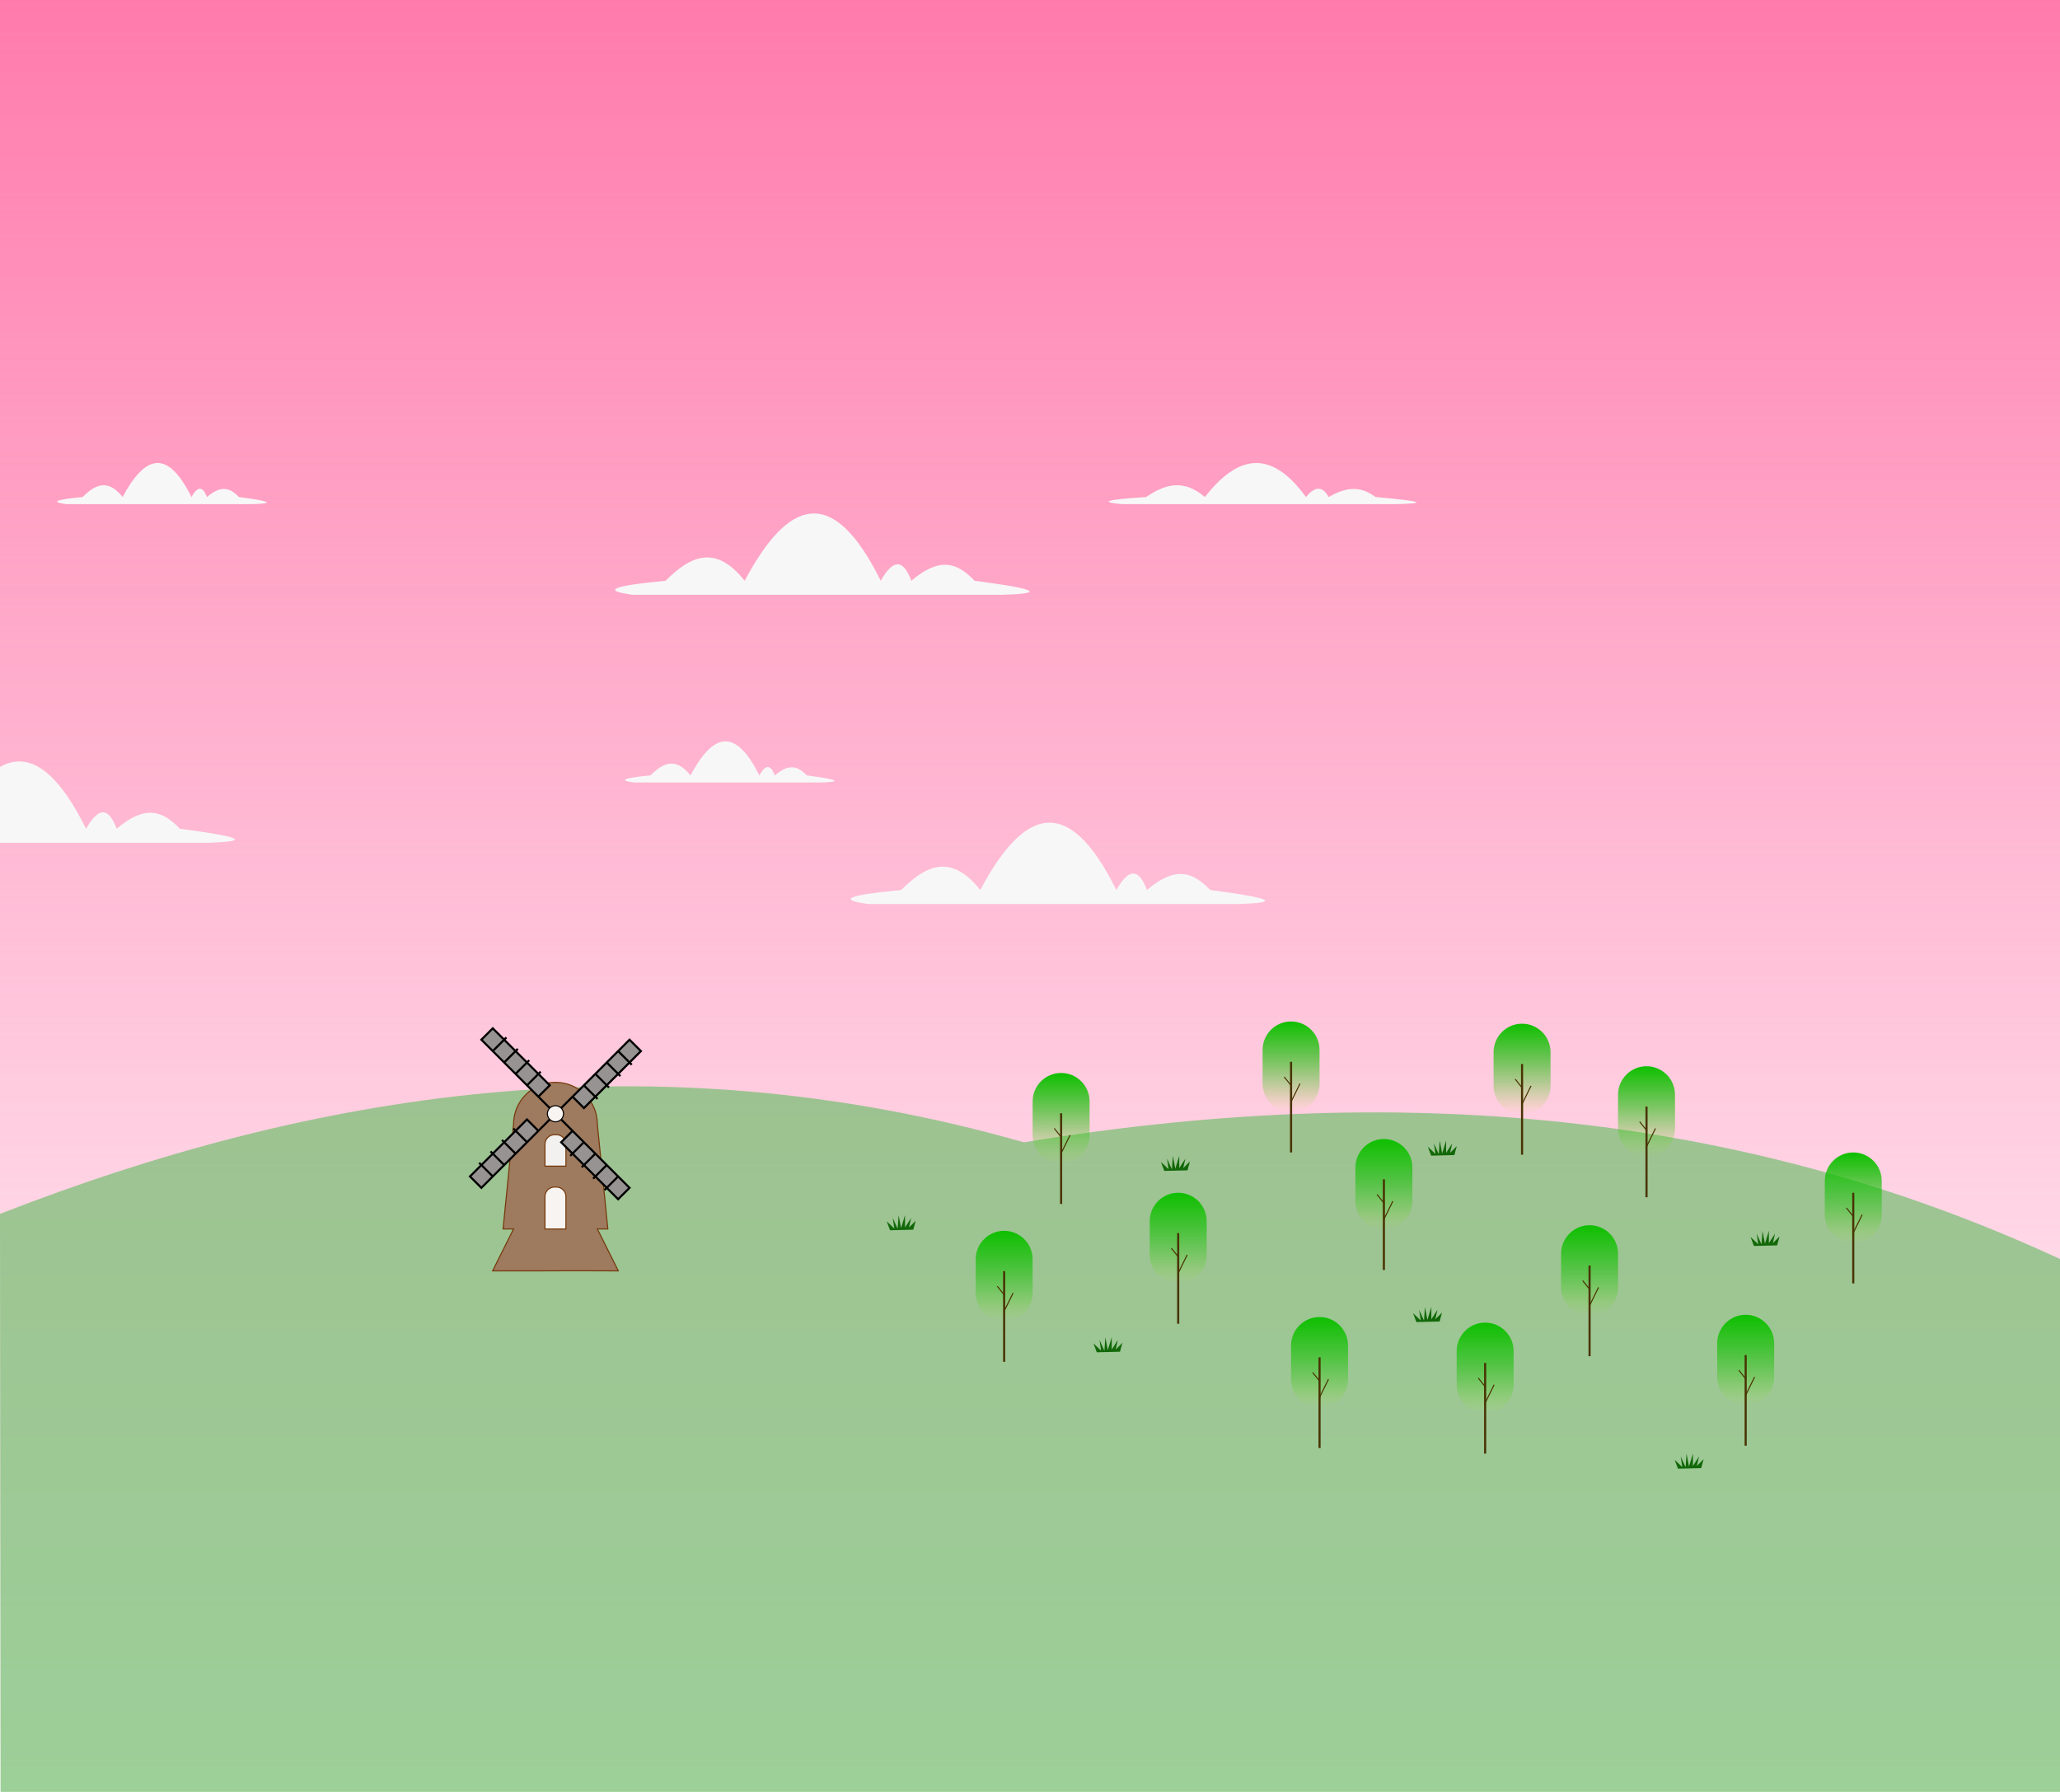 <svg id="background" xmlns="http://www.w3.org/2000/svg" xmlns:xlink="http://www.w3.org/1999/xlink" viewBox="0 0 1953 1699" shape-rendering="geometricPrecision" text-rendering="geometricPrecision" width="1953" height="1699"><style><![CDATA[#background-g63_tr {animation: background-g63_tr__tr 3000ms linear 1 normal forwards}@keyframes background-g63_tr__tr { 0% {transform: translate(526.6px,1056.03px) rotate(0deg)} 100% {transform: translate(526.6px,1056.03px) rotate(360deg)} }#background-path28_to {animation: background-path28_to__to 3000ms linear 1 normal forwards}@keyframes background-path28_to__to { 0% {transform: translate(779.637px,525.438px)} 100% {transform: translate(1517.005px,519.059px)} }#background-path28 {animation: background-path28_c_o 3000ms linear 1 normal forwards}@keyframes background-path28_c_o { 0% {opacity: 1} 100% {opacity: 0} }#background-path29_to {animation: background-path29_to__to 3000ms linear 1 normal forwards}@keyframes background-path29_to__to { 0% {transform: translate(691.867px,722.438px)} 100% {transform: translate(1928.193px,722.005px)} }#background-path29 {animation: background-path29_c_o 3000ms linear 1 normal forwards}@keyframes background-path29_c_o { 0% {opacity: 1} 100% {opacity: 0} }#background-path30_to {animation: background-path30_to__to 3000ms linear 1 normal forwards}@keyframes background-path30_to__to { 0% {transform: translate(153.512px,458.503px)} 100% {transform: translate(768.763px,461px)} }#background-path30 {animation: background-path30_c_o 3000ms linear 1 normal forwards}@keyframes background-path30_c_o { 0% {opacity: 1} 100% {opacity: 0} }#background-path31_to {animation: background-path31_to__to 3000ms linear 1 normal forwards}@keyframes background-path31_to__to { 0% {transform: translate(26.234px,760.567px)} 100% {transform: translate(411.115px,741.503px)} }#background-path31 {animation: background-path31_c_o 3000ms linear 1 normal forwards}@keyframes background-path31_c_o { 0% {opacity: 1} 100% {opacity: 0} }#background-path32_to {animation: background-path32_to__to 3000ms linear 1 normal forwards}@keyframes background-path32_to__to { 0% {transform: translate(1197px,458.503px)} 100% {transform: translate(1819.326px,461px)} }#background-path32 {animation: background-path32_c_o 3000ms linear 1 normal forwards}@keyframes background-path32_c_o { 0% {opacity: 1} 100% {opacity: 0} }#background-path33_to {animation: background-path33_to__to 3000ms linear 1 normal forwards}@keyframes background-path33_to__to { 0% {transform: translate(1003px,818.626px)} 100% {transform: translate(1612.505px,818.626px)} }#background-path33 {animation: background-path33_c_o 3000ms linear 1 normal forwards}@keyframes background-path33_c_o { 0% {opacity: 1} 100% {opacity: 0} }]]></style><defs><linearGradient id="background-rect1-fill" x1="976.5" y1="0" x2="976.5" y2="1691" spreadMethod="pad" gradientUnits="userSpaceOnUse"><stop id="background-rect1-fill-0" offset="0%" stop-color="rgb(255,123,172)"/><stop id="background-rect1-fill-1" offset="100%" stop-color="rgba(255,123,172,0)"/></linearGradient><linearGradient id="background-path2-fill" x1="1561" y1="1010.977" x2="1561" y2="1096.96" spreadMethod="pad" gradientUnits="userSpaceOnUse"><stop id="background-path2-fill-0" offset="0%" stop-color="rgb(14,191,0)"/><stop id="background-path2-fill-1" offset="39.66%" stop-color="rgba(16,192,0,0.603)"/><stop id="background-path2-fill-2" offset="53.94%" stop-color="rgba(23,194,1,0.461)"/><stop id="background-path2-fill-3" offset="64.13%" stop-color="rgba(34,198,2,0.359)"/><stop id="background-path2-fill-4" offset="72.37%" stop-color="rgba(51,204,4,0.276)"/><stop id="background-path2-fill-5" offset="79.42%" stop-color="rgba(73,211,7,0.206)"/><stop id="background-path2-fill-6" offset="85.67%" stop-color="rgba(101,221,10,0.143)"/><stop id="background-path2-fill-7" offset="91.32%" stop-color="rgba(133,232,13,0.087)"/><stop id="background-path2-fill-8" offset="96.34%" stop-color="rgba(169,244,17,0.037)"/><stop id="background-path2-fill-9" offset="100%" stop-color="rgba(201,255,21,0)"/></linearGradient><linearGradient id="background-path3-fill" x1="1443" y1="970.64" x2="1443" y2="1056.623" spreadMethod="pad" gradientUnits="userSpaceOnUse"><stop id="background-path3-fill-0" offset="0%" stop-color="rgb(14,191,0)"/><stop id="background-path3-fill-1" offset="39.66%" stop-color="rgba(16,192,0,0.603)"/><stop id="background-path3-fill-2" offset="53.94%" stop-color="rgba(23,194,1,0.461)"/><stop id="background-path3-fill-3" offset="64.13%" stop-color="rgba(34,198,2,0.359)"/><stop id="background-path3-fill-4" offset="72.37%" stop-color="rgba(51,204,4,0.276)"/><stop id="background-path3-fill-5" offset="79.42%" stop-color="rgba(73,211,7,0.206)"/><stop id="background-path3-fill-6" offset="85.67%" stop-color="rgba(101,221,10,0.143)"/><stop id="background-path3-fill-7" offset="91.32%" stop-color="rgba(133,232,13,0.087)"/><stop id="background-path3-fill-8" offset="96.34%" stop-color="rgba(169,244,17,0.037)"/><stop id="background-path3-fill-9" offset="100%" stop-color="rgba(201,255,21,0)"/></linearGradient><linearGradient id="background-path4-fill" x1="1312" y1="1079.976" x2="1312" y2="1165.959" spreadMethod="pad" gradientUnits="userSpaceOnUse"><stop id="background-path4-fill-0" offset="0%" stop-color="rgb(14,191,0)"/><stop id="background-path4-fill-1" offset="39.66%" stop-color="rgba(16,192,0,0.603)"/><stop id="background-path4-fill-2" offset="53.94%" stop-color="rgba(23,194,1,0.461)"/><stop id="background-path4-fill-3" offset="64.13%" stop-color="rgba(34,198,2,0.359)"/><stop id="background-path4-fill-4" offset="72.37%" stop-color="rgba(51,204,4,0.276)"/><stop id="background-path4-fill-5" offset="79.42%" stop-color="rgba(73,211,7,0.206)"/><stop id="background-path4-fill-6" offset="85.67%" stop-color="rgba(101,221,10,0.143)"/><stop id="background-path4-fill-7" offset="91.32%" stop-color="rgba(133,232,13,0.087)"/><stop id="background-path4-fill-8" offset="96.34%" stop-color="rgba(169,244,17,0.037)"/><stop id="background-path4-fill-9" offset="100%" stop-color="rgba(201,255,21,0)"/></linearGradient><linearGradient id="background-path5-fill" x1="1224" y1="968.517" x2="1224" y2="1054.5" spreadMethod="pad" gradientUnits="userSpaceOnUse"><stop id="background-path5-fill-0" offset="0%" stop-color="rgb(14,191,0)"/><stop id="background-path5-fill-1" offset="39.66%" stop-color="rgba(16,192,0,0.603)"/><stop id="background-path5-fill-2" offset="53.94%" stop-color="rgba(23,194,1,0.461)"/><stop id="background-path5-fill-3" offset="64.13%" stop-color="rgba(34,198,2,0.359)"/><stop id="background-path5-fill-4" offset="72.37%" stop-color="rgba(51,204,4,0.276)"/><stop id="background-path5-fill-5" offset="79.42%" stop-color="rgba(73,211,7,0.206)"/><stop id="background-path5-fill-6" offset="85.67%" stop-color="rgba(101,221,10,0.143)"/><stop id="background-path5-fill-7" offset="91.32%" stop-color="rgba(133,232,13,0.087)"/><stop id="background-path5-fill-8" offset="96.34%" stop-color="rgba(169,244,17,0.037)"/><stop id="background-path5-fill-9" offset="100%" stop-color="rgba(201,255,21,0)"/></linearGradient><linearGradient id="background-path6-fill" x1="1117" y1="1130.929" x2="1117" y2="1216.912" spreadMethod="pad" gradientUnits="userSpaceOnUse"><stop id="background-path6-fill-0" offset="0%" stop-color="rgb(14,191,0)"/><stop id="background-path6-fill-1" offset="39.66%" stop-color="rgba(16,192,0,0.603)"/><stop id="background-path6-fill-2" offset="53.94%" stop-color="rgba(23,194,1,0.461)"/><stop id="background-path6-fill-3" offset="64.13%" stop-color="rgba(34,198,2,0.359)"/><stop id="background-path6-fill-4" offset="72.37%" stop-color="rgba(51,204,4,0.276)"/><stop id="background-path6-fill-5" offset="79.42%" stop-color="rgba(73,211,7,0.206)"/><stop id="background-path6-fill-6" offset="85.67%" stop-color="rgba(101,221,10,0.143)"/><stop id="background-path6-fill-7" offset="91.32%" stop-color="rgba(133,232,13,0.087)"/><stop id="background-path6-fill-8" offset="96.34%" stop-color="rgba(169,244,17,0.037)"/><stop id="background-path6-fill-9" offset="100%" stop-color="rgba(201,255,21,0)"/></linearGradient><linearGradient id="background-path7-fill" x1="1006" y1="1017.346" x2="1006" y2="1103.33" spreadMethod="pad" gradientUnits="userSpaceOnUse"><stop id="background-path7-fill-0" offset="0%" stop-color="rgb(14,191,0)"/><stop id="background-path7-fill-1" offset="39.66%" stop-color="rgba(16,192,0,0.603)"/><stop id="background-path7-fill-2" offset="53.94%" stop-color="rgba(23,194,1,0.461)"/><stop id="background-path7-fill-3" offset="64.13%" stop-color="rgba(34,198,2,0.359)"/><stop id="background-path7-fill-4" offset="72.37%" stop-color="rgba(51,204,4,0.276)"/><stop id="background-path7-fill-5" offset="79.42%" stop-color="rgba(73,211,7,0.206)"/><stop id="background-path7-fill-6" offset="85.67%" stop-color="rgba(101,221,10,0.143)"/><stop id="background-path7-fill-7" offset="91.32%" stop-color="rgba(133,232,13,0.087)"/><stop id="background-path7-fill-8" offset="96.34%" stop-color="rgba(169,244,17,0.037)"/><stop id="background-path7-fill-9" offset="100%" stop-color="rgba(201,255,21,0)"/></linearGradient><linearGradient id="background-path8-fill" x1="952" y1="1167.021" x2="952" y2="1253.004" spreadMethod="pad" gradientUnits="userSpaceOnUse"><stop id="background-path8-fill-0" offset="0%" stop-color="rgb(14,191,0)"/><stop id="background-path8-fill-1" offset="39.66%" stop-color="rgba(16,192,0,0.603)"/><stop id="background-path8-fill-2" offset="53.94%" stop-color="rgba(23,194,1,0.461)"/><stop id="background-path8-fill-3" offset="64.13%" stop-color="rgba(34,198,2,0.359)"/><stop id="background-path8-fill-4" offset="72.37%" stop-color="rgba(51,204,4,0.276)"/><stop id="background-path8-fill-5" offset="79.42%" stop-color="rgba(73,211,7,0.206)"/><stop id="background-path8-fill-6" offset="85.67%" stop-color="rgba(101,221,10,0.143)"/><stop id="background-path8-fill-7" offset="91.32%" stop-color="rgba(133,232,13,0.087)"/><stop id="background-path8-fill-8" offset="96.34%" stop-color="rgba(169,244,17,0.037)"/><stop id="background-path8-fill-9" offset="100%" stop-color="rgba(201,255,21,0)"/></linearGradient><linearGradient id="background-path9-fill" x1="1251" y1="1248.758" x2="1251" y2="1334.741" spreadMethod="pad" gradientUnits="userSpaceOnUse"><stop id="background-path9-fill-0" offset="0%" stop-color="rgb(14,191,0)"/><stop id="background-path9-fill-1" offset="39.66%" stop-color="rgba(16,192,0,0.603)"/><stop id="background-path9-fill-2" offset="53.94%" stop-color="rgba(23,194,1,0.461)"/><stop id="background-path9-fill-3" offset="64.13%" stop-color="rgba(34,198,2,0.359)"/><stop id="background-path9-fill-4" offset="72.37%" stop-color="rgba(51,204,4,0.276)"/><stop id="background-path9-fill-5" offset="79.42%" stop-color="rgba(73,211,7,0.206)"/><stop id="background-path9-fill-6" offset="85.67%" stop-color="rgba(101,221,10,0.143)"/><stop id="background-path9-fill-7" offset="91.32%" stop-color="rgba(133,232,13,0.087)"/><stop id="background-path9-fill-8" offset="96.34%" stop-color="rgba(169,244,17,0.037)"/><stop id="background-path9-fill-9" offset="100%" stop-color="rgba(201,255,21,0)"/></linearGradient><linearGradient id="background-path10-fill" x1="1408" y1="1254.065" x2="1408" y2="1340.048" spreadMethod="pad" gradientUnits="userSpaceOnUse"><stop id="background-path10-fill-0" offset="0%" stop-color="rgb(14,191,0)"/><stop id="background-path10-fill-1" offset="39.66%" stop-color="rgba(16,192,0,0.603)"/><stop id="background-path10-fill-2" offset="53.94%" stop-color="rgba(23,194,1,0.461)"/><stop id="background-path10-fill-3" offset="64.13%" stop-color="rgba(34,198,2,0.359)"/><stop id="background-path10-fill-4" offset="72.37%" stop-color="rgba(51,204,4,0.276)"/><stop id="background-path10-fill-5" offset="79.42%" stop-color="rgba(73,211,7,0.206)"/><stop id="background-path10-fill-6" offset="85.67%" stop-color="rgba(101,221,10,0.143)"/><stop id="background-path10-fill-7" offset="91.32%" stop-color="rgba(133,232,13,0.087)"/><stop id="background-path10-fill-8" offset="96.34%" stop-color="rgba(169,244,17,0.037)"/><stop id="background-path10-fill-9" offset="100%" stop-color="rgba(201,255,21,0)"/></linearGradient><linearGradient id="background-path11-fill" x1="1655" y1="1246.635" x2="1655" y2="1332.618" spreadMethod="pad" gradientUnits="userSpaceOnUse"><stop id="background-path11-fill-0" offset="0%" stop-color="rgb(14,191,0)"/><stop id="background-path11-fill-1" offset="39.66%" stop-color="rgba(16,192,0,0.603)"/><stop id="background-path11-fill-2" offset="53.94%" stop-color="rgba(23,194,1,0.461)"/><stop id="background-path11-fill-3" offset="64.13%" stop-color="rgba(34,198,2,0.359)"/><stop id="background-path11-fill-4" offset="72.37%" stop-color="rgba(51,204,4,0.276)"/><stop id="background-path11-fill-5" offset="79.42%" stop-color="rgba(73,211,7,0.206)"/><stop id="background-path11-fill-6" offset="85.67%" stop-color="rgba(101,221,10,0.143)"/><stop id="background-path11-fill-7" offset="91.32%" stop-color="rgba(133,232,13,0.087)"/><stop id="background-path11-fill-8" offset="96.34%" stop-color="rgba(169,244,17,0.037)"/><stop id="background-path11-fill-9" offset="100%" stop-color="rgba(201,255,21,0)"/></linearGradient><linearGradient id="background-path12-fill" x1="1507" y1="1161.713" x2="1507" y2="1247.696" spreadMethod="pad" gradientUnits="userSpaceOnUse"><stop id="background-path12-fill-0" offset="0%" stop-color="rgb(14,191,0)"/><stop id="background-path12-fill-1" offset="39.66%" stop-color="rgba(16,192,0,0.603)"/><stop id="background-path12-fill-2" offset="53.94%" stop-color="rgba(23,194,1,0.461)"/><stop id="background-path12-fill-3" offset="64.13%" stop-color="rgba(34,198,2,0.359)"/><stop id="background-path12-fill-4" offset="72.37%" stop-color="rgba(51,204,4,0.276)"/><stop id="background-path12-fill-5" offset="79.42%" stop-color="rgba(73,211,7,0.206)"/><stop id="background-path12-fill-6" offset="85.67%" stop-color="rgba(101,221,10,0.143)"/><stop id="background-path12-fill-7" offset="91.32%" stop-color="rgba(133,232,13,0.087)"/><stop id="background-path12-fill-8" offset="96.34%" stop-color="rgba(169,244,17,0.037)"/><stop id="background-path12-fill-9" offset="100%" stop-color="rgba(201,255,21,0)"/></linearGradient><linearGradient id="background-path13-fill" x1="1757" y1="1092.714" x2="1757" y2="1178.697" spreadMethod="pad" gradientUnits="userSpaceOnUse"><stop id="background-path13-fill-0" offset="0%" stop-color="rgb(14,191,0)"/><stop id="background-path13-fill-1" offset="39.66%" stop-color="rgba(16,192,0,0.603)"/><stop id="background-path13-fill-2" offset="53.94%" stop-color="rgba(23,194,1,0.461)"/><stop id="background-path13-fill-3" offset="64.13%" stop-color="rgba(34,198,2,0.359)"/><stop id="background-path13-fill-4" offset="72.37%" stop-color="rgba(51,204,4,0.276)"/><stop id="background-path13-fill-5" offset="79.42%" stop-color="rgba(73,211,7,0.206)"/><stop id="background-path13-fill-6" offset="85.67%" stop-color="rgba(101,221,10,0.143)"/><stop id="background-path13-fill-7" offset="91.32%" stop-color="rgba(133,232,13,0.087)"/><stop id="background-path13-fill-8" offset="96.34%" stop-color="rgba(169,244,17,0.037)"/><stop id="background-path13-fill-9" offset="100%" stop-color="rgba(201,255,21,0)"/></linearGradient></defs><g id="background-g1"><rect id="background-rect1" width="1953" height="1691" rx="0" ry="0" fill="url(#background-rect1-fill)" stroke="none" stroke-width="1"/></g><path id="background-path1" d="M0,1150.98C293.22,1036.52,617.04,982.14,970.76,1083.11C1348.44,1021.03,1669.06,1062.13,1953,1193.75L1953,1699L0.51,1699L0,1150.98Z" opacity="0.75" fill="rgb(124,191,119)" stroke="none" stroke-width="1"/><g id="background-g2"><g id="background-g3"><path id="background-path2" d="M1561,1096.96L1561,1096.96C1546.09,1096.96,1534,1084.87,1534,1069.96L1534,1037.98C1534,1023.07,1546.09,1010.98,1561,1010.98L1561,1010.98C1575.91,1010.98,1588,1023.07,1588,1037.98L1588,1069.96C1588,1084.87,1575.91,1096.96,1561,1096.96Z" fill="url(#background-path2-fill)" stroke="none" stroke-width="1"/></g><g id="background-g4"><line id="background-line1" x1="1561" y1="1049.19" x2="1561" y2="1135.18" fill="none" stroke="rgb(73,51,3)" stroke-width="2" stroke-miterlimit="10"/></g><g id="background-g5"><line id="background-line2" x1="1569.5" y1="1069.89" x2="1561" y2="1087.17" fill="none" stroke="rgb(73,51,3)" stroke-width="1" stroke-miterlimit="10"/></g><g id="background-g6"><line id="background-line3" x1="1554.5" y1="1063.52" x2="1561.5" y2="1072.31" fill="none" stroke="rgb(73,51,3)" stroke-width="1" stroke-miterlimit="10"/></g></g><g id="background-g7"><g id="background-g8"><path id="background-path3" d="M1443,1056.62L1443,1056.62C1428.09,1056.62,1416,1044.53,1416,1029.62L1416,997.64C1416,982.73,1428.09,970.64,1443,970.64L1443,970.64C1457.91,970.64,1470,982.73,1470,997.64L1470,1029.62C1470,1044.53,1457.91,1056.62,1443,1056.62Z" fill="url(#background-path3-fill)" stroke="none" stroke-width="1"/></g><g id="background-g9"><line id="background-line4" x1="1443" y1="1008.85" x2="1443" y2="1094.84" fill="none" stroke="rgb(73,51,3)" stroke-width="2" stroke-miterlimit="10"/></g><g id="background-g10"><line id="background-line5" x1="1451.5" y1="1029.55" x2="1443" y2="1046.83" fill="none" stroke="rgb(73,51,3)" stroke-width="1" stroke-miterlimit="10"/></g><g id="background-g11"><line id="background-line6" x1="1436.5" y1="1023.18" x2="1443.5" y2="1031.97" fill="none" stroke="rgb(73,51,3)" stroke-width="1" stroke-miterlimit="10"/></g></g><g id="background-g12"><g id="background-g13"><path id="background-path4" d="M1312,1165.96L1312,1165.96C1297.09,1165.96,1285,1153.87,1285,1138.96L1285,1106.98C1285,1092.07,1297.09,1079.98,1312,1079.98L1312,1079.98C1326.91,1079.98,1339,1092.07,1339,1106.98L1339,1138.96C1339,1153.87,1326.91,1165.96,1312,1165.96Z" fill="url(#background-path4-fill)" stroke="none" stroke-width="1"/></g><g id="background-g14"><line id="background-line7" x1="1312" y1="1118.19" x2="1312" y2="1204.17" fill="none" stroke="rgb(73,51,3)" stroke-width="2" stroke-miterlimit="10"/></g><g id="background-g15"><line id="background-line8" x1="1320.5" y1="1138.89" x2="1312" y2="1156.17" fill="none" stroke="rgb(73,51,3)" stroke-width="1" stroke-miterlimit="10"/></g><g id="background-g16"><line id="background-line9" x1="1305.5" y1="1132.52" x2="1312.5" y2="1141.31" fill="none" stroke="rgb(73,51,3)" stroke-width="1" stroke-miterlimit="10"/></g></g><g id="background-g17"><g id="background-g18"><path id="background-path5" d="M1224,1054.5L1224,1054.5C1209.09,1054.5,1197,1042.41,1197,1027.5L1197,995.52C1197,980.61,1209.09,968.52,1224,968.52L1224,968.52C1238.91,968.52,1251,980.61,1251,995.52L1251,1027.5C1251,1042.41,1238.91,1054.5,1224,1054.5Z" fill="url(#background-path5-fill)" stroke="none" stroke-width="1"/></g><g id="background-g19"><line id="background-line10" x1="1224" y1="1006.73" x2="1224" y2="1092.71" fill="none" stroke="rgb(73,51,3)" stroke-width="2" stroke-miterlimit="10"/></g><g id="background-g20"><line id="background-line11" x1="1232.5" y1="1027.43" x2="1224" y2="1044.71" fill="none" stroke="rgb(73,51,3)" stroke-width="1" stroke-miterlimit="10"/></g><g id="background-g21"><line id="background-line12" x1="1217.5" y1="1021.06" x2="1224.5" y2="1029.85" fill="none" stroke="rgb(73,51,3)" stroke-width="1" stroke-miterlimit="10"/></g></g><g id="background-g22"><g id="background-g23"><path id="background-path6" d="M1117,1216.91L1117,1216.91C1102.09,1216.91,1090,1204.82,1090,1189.91L1090,1157.93C1090,1143.02,1102.09,1130.93,1117,1130.93L1117,1130.93C1131.91,1130.93,1144,1143.02,1144,1157.93L1144,1189.91C1144,1204.82,1131.91,1216.91,1117,1216.91Z" fill="url(#background-path6-fill)" stroke="none" stroke-width="1"/></g><g id="background-g24"><line id="background-line13" x1="1117" y1="1169.14" x2="1117" y2="1255.13" fill="none" stroke="rgb(73,51,3)" stroke-width="2" stroke-miterlimit="10"/></g><g id="background-g25"><line id="background-line14" x1="1125.5" y1="1189.84" x2="1117" y2="1207.12" fill="none" stroke="rgb(73,51,3)" stroke-width="1" stroke-miterlimit="10"/></g><g id="background-g26"><line id="background-line15" x1="1110.5" y1="1183.47" x2="1117.5" y2="1192.26" fill="none" stroke="rgb(73,51,3)" stroke-width="1" stroke-miterlimit="10"/></g></g><g id="background-g27"><g id="background-g28"><path id="background-path7" d="M1006,1103.33L1006,1103.33C991.09,1103.33,979,1091.24,979,1076.33L979,1044.35C979,1029.44,991.09,1017.35,1006,1017.35L1006,1017.35C1020.91,1017.35,1033,1029.44,1033,1044.35L1033,1076.33C1033,1091.24,1020.91,1103.33,1006,1103.33Z" fill="url(#background-path7-fill)" stroke="none" stroke-width="1"/></g><g id="background-g29"><line id="background-line16" x1="1006" y1="1055.56" x2="1006" y2="1141.54" fill="none" stroke="rgb(73,51,3)" stroke-width="2" stroke-miterlimit="10"/></g><g id="background-g30"><line id="background-line17" x1="1014.5" y1="1076.26" x2="1006" y2="1093.54" fill="none" stroke="rgb(73,51,3)" stroke-width="1" stroke-miterlimit="10"/></g><g id="background-g31"><line id="background-line18" x1="999.5" y1="1069.89" x2="1006.5" y2="1078.68" fill="none" stroke="rgb(73,51,3)" stroke-width="1" stroke-miterlimit="10"/></g></g><g id="background-g32"><g id="background-g33"><path id="background-path8" d="M952,1253L952,1253C937.09,1253,925,1240.91,925,1226L925,1194.02C925,1179.11,937.09,1167.02,952,1167.02L952,1167.02C966.91,1167.02,979,1179.11,979,1194.02L979,1226C979,1240.92,966.91,1253,952,1253Z" fill="url(#background-path8-fill)" stroke="none" stroke-width="1"/></g><g id="background-g34"><line id="background-line19" x1="952" y1="1205.24" x2="952" y2="1291.22" fill="none" stroke="rgb(73,51,3)" stroke-width="2" stroke-miterlimit="10"/></g><g id="background-g35"><line id="background-line20" x1="960.5" y1="1225.94" x2="952" y2="1243.21" fill="none" stroke="rgb(73,51,3)" stroke-width="1" stroke-miterlimit="10"/></g><g id="background-g36"><line id="background-line21" x1="945.5" y1="1219.57" x2="952.5" y2="1228.35" fill="none" stroke="rgb(73,51,3)" stroke-width="1" stroke-miterlimit="10"/></g></g><g id="background-g37"><g id="background-g38"><path id="background-path9" d="M1251,1334.74L1251,1334.74C1236.09,1334.74,1224,1322.65,1224,1307.74L1224,1275.76C1224,1260.85,1236.09,1248.76,1251,1248.76L1251,1248.76C1265.91,1248.76,1278,1260.85,1278,1275.76L1278,1307.74C1278,1322.65,1265.91,1334.74,1251,1334.74Z" fill="url(#background-path9-fill)" stroke="none" stroke-width="1"/></g><g id="background-g39"><line id="background-line22" x1="1251" y1="1286.97" x2="1251" y2="1372.96" fill="none" stroke="rgb(73,51,3)" stroke-width="2" stroke-miterlimit="10"/></g><g id="background-g40"><line id="background-line23" x1="1259.5" y1="1307.67" x2="1251" y2="1324.95" fill="none" stroke="rgb(73,51,3)" stroke-width="1" stroke-miterlimit="10"/></g><g id="background-g41"><line id="background-line24" x1="1244.5" y1="1301.3" x2="1251.5" y2="1310.09" fill="none" stroke="rgb(73,51,3)" stroke-width="1" stroke-miterlimit="10"/></g></g><g id="background-g42"><g id="background-g43"><path id="background-path10" d="M1408,1340.05L1408,1340.05C1393.09,1340.05,1381,1327.96,1381,1313.05L1381,1281.07C1381,1266.16,1393.09,1254.07,1408,1254.07L1408,1254.07C1422.91,1254.07,1435,1266.16,1435,1281.07L1435,1313.05C1435,1327.96,1422.91,1340.05,1408,1340.05Z" fill="url(#background-path10-fill)" stroke="none" stroke-width="1"/></g><g id="background-g44"><line id="background-line25" x1="1408" y1="1292.28" x2="1408" y2="1378.26" fill="none" stroke="rgb(73,51,3)" stroke-width="2" stroke-miterlimit="10"/></g><g id="background-g45"><line id="background-line26" x1="1416.5" y1="1312.98" x2="1408" y2="1330.26" fill="none" stroke="rgb(73,51,3)" stroke-width="1" stroke-miterlimit="10"/></g><g id="background-g46"><line id="background-line27" x1="1401.5" y1="1306.61" x2="1408.5" y2="1315.4" fill="none" stroke="rgb(73,51,3)" stroke-width="1" stroke-miterlimit="10"/></g></g><g id="background-g47"><g id="background-g48"><path id="background-path11" d="M1655,1332.62L1655,1332.62C1640.09,1332.62,1628,1320.53,1628,1305.62L1628,1273.64C1628,1258.73,1640.09,1246.64,1655,1246.64L1655,1246.64C1669.91,1246.64,1682,1258.73,1682,1273.64L1682,1305.62C1682,1320.53,1669.91,1332.62,1655,1332.62Z" fill="url(#background-path11-fill)" stroke="none" stroke-width="1"/></g><g id="background-g49"><line id="background-line28" x1="1655" y1="1284.85" x2="1655" y2="1370.83" fill="none" stroke="rgb(73,51,3)" stroke-width="2" stroke-miterlimit="10"/></g><g id="background-g50"><line id="background-line29" x1="1663.5" y1="1305.55" x2="1655" y2="1322.83" fill="none" stroke="rgb(73,51,3)" stroke-width="1" stroke-miterlimit="10"/></g><g id="background-g51"><line id="background-line30" x1="1648.5" y1="1299.18" x2="1655.5" y2="1307.96" fill="none" stroke="rgb(73,51,3)" stroke-width="1" stroke-miterlimit="10"/></g></g><g id="background-g52"><g id="background-g53"><path id="background-path12" d="M1507,1247.7L1507,1247.7C1492.09,1247.7,1480,1235.61,1480,1220.7L1480,1188.72C1480,1173.81,1492.09,1161.72,1507,1161.72L1507,1161.72C1521.91,1161.72,1534,1173.81,1534,1188.72L1534,1220.7C1534,1235.61,1521.91,1247.7,1507,1247.7Z" fill="url(#background-path12-fill)" stroke="none" stroke-width="1"/></g><g id="background-g54"><line id="background-line31" x1="1507" y1="1199.93" x2="1507" y2="1285.91" fill="none" stroke="rgb(73,51,3)" stroke-width="2" stroke-miterlimit="10"/></g><g id="background-g55"><line id="background-line32" x1="1515.5" y1="1220.63" x2="1507" y2="1237.9" fill="none" stroke="rgb(73,51,3)" stroke-width="1" stroke-miterlimit="10"/></g><g id="background-g56"><line id="background-line33" x1="1500.5" y1="1214.26" x2="1507.5" y2="1223.04" fill="none" stroke="rgb(73,51,3)" stroke-width="1" stroke-miterlimit="10"/></g></g><g id="background-g57"><g id="background-g58"><path id="background-path13" d="M1757,1178.7L1757,1178.7C1742.09,1178.7,1730,1166.61,1730,1151.7L1730,1119.72C1730,1104.81,1742.09,1092.72,1757,1092.72L1757,1092.72C1771.91,1092.72,1784,1104.81,1784,1119.72L1784,1151.7C1784,1166.61,1771.91,1178.7,1757,1178.7Z" fill="url(#background-path13-fill)" stroke="none" stroke-width="1"/></g><g id="background-g59"><line id="background-line34" x1="1757" y1="1130.93" x2="1757" y2="1216.91" fill="none" stroke="rgb(73,51,3)" stroke-width="2" stroke-miterlimit="10"/></g><g id="background-g60"><line id="background-line35" x1="1765.5" y1="1151.63" x2="1757" y2="1168.91" fill="none" stroke="rgb(73,51,3)" stroke-width="1" stroke-miterlimit="10"/></g><g id="background-g61"><line id="background-line36" x1="1750.5" y1="1145.26" x2="1757.5" y2="1154.04" fill="none" stroke="rgb(73,51,3)" stroke-width="1" stroke-miterlimit="10"/></g></g><path id="background-path14" d="M1039.82,1282.2L1036.64,1273.71L1043.88,1280.61L1042.43,1270.53C1042.43,1270.53,1047.06,1281.15,1047.06,1280.61C1047.06,1280.07,1047.93,1267.87,1047.93,1267.87L1050.25,1280.08L1054.01,1267.87L1054.01,1279.55L1059.8,1270.53L1057.77,1279.55L1064.14,1273.18L1061.82,1281.67L1039.82,1282.2Z" fill="rgb(18,104,9)" stroke="none" stroke-width="1"/><path id="background-path15" d="M1103.82,1110.2L1100.64,1101.71L1107.88,1108.61L1106.43,1098.53C1106.43,1098.53,1111.06,1109.15,1111.06,1108.61C1111.06,1108.07,1111.93,1095.87,1111.93,1095.87L1114.25,1108.08L1118.01,1095.87L1118.01,1107.55L1123.8,1098.53L1121.77,1107.55L1128.14,1101.18L1125.82,1109.67L1103.82,1110.2Z" fill="rgb(18,104,9)" stroke="none" stroke-width="1"/><path id="background-path16" d="M1590.82,1392.59L1587.64,1384.1L1594.88,1391L1593.43,1380.92C1593.43,1380.92,1598.06,1391.54,1598.06,1391C1598.06,1390.46,1598.93,1378.26,1598.93,1378.26L1601.25,1390.47L1605.01,1378.26L1605.01,1389.94L1610.8,1380.92L1608.77,1389.94L1615.14,1383.57L1612.82,1392.06L1590.82,1392.59Z" fill="rgb(18,104,9)" stroke="none" stroke-width="1"/><path id="background-path17" d="M843.82,1166.49L840.64,1158L847.88,1164.9L846.43,1154.82C846.43,1154.82,851.06,1165.44,851.06,1164.9C851.06,1164.36,851.93,1152.16,851.93,1152.16L854.25,1164.37L858.01,1152.16L858.01,1163.84L863.8,1154.82L861.77,1163.84L868.14,1157.47L865.82,1165.96L843.82,1166.49Z" fill="rgb(18,104,9)" stroke="none" stroke-width="1"/><path id="background-path18" d="M1342.82,1253.53L1339.64,1245.04L1346.88,1251.94L1345.43,1241.86C1345.43,1241.86,1350.06,1252.48,1350.06,1251.94C1350.06,1251.4,1350.93,1239.2,1350.93,1239.2L1353.25,1251.41L1357.01,1239.2L1357.01,1250.88L1362.8,1241.86L1360.77,1250.88L1367.14,1244.51L1364.82,1253L1342.82,1253.53Z" fill="rgb(18,104,9)" stroke="none" stroke-width="1"/><path id="background-path19" d="M1662.82,1181.35L1659.64,1172.86L1666.88,1179.76L1665.43,1169.68C1665.43,1169.68,1670.06,1180.3,1670.06,1179.76C1670.06,1179.22,1670.93,1167.02,1670.93,1167.02L1673.25,1179.23L1677.01,1167.02L1677.01,1178.7L1682.8,1169.68L1680.77,1178.7L1687.14,1172.33L1684.82,1180.82L1662.82,1181.35Z" fill="rgb(18,104,9)" stroke="none" stroke-width="1"/><path id="background-path20" d="M1356.82,1095.74L1353.64,1087.25L1360.88,1094.15L1359.43,1084.07C1359.43,1084.07,1364.06,1094.69,1364.06,1094.15C1364.06,1093.61,1364.93,1081.41,1364.93,1081.41L1367.25,1093.62L1371.01,1081.41L1371.01,1093.09L1376.8,1084.07L1374.77,1093.09L1381.14,1086.72L1378.82,1095.21L1356.82,1095.74Z" fill="rgb(18,104,9)" stroke="none" stroke-width="1"/><g id="background-g62"><path id="background-path21" d="M576.26,1165.27L566.33,1165.27L586.19,1205L546.01,1204.87L506.74,1205L467.01,1205L486.87,1165.27L476.94,1165.27L486.87,1065.96C486.87,1044.02,504.66,1026.23,526.6,1026.23L526.6,1026.23C548.54,1026.23,566.33,1044.02,566.33,1065.96L576.26,1165.27Z" fill="rgb(158,122,95)" stroke="rgb(117,56,10)" stroke-width="1" stroke-miterlimit="10"/><path id="background-path22" d="M536.53,1105.69L516.67,1105.69L516.67,1084.9C516.67,1079.93,520.7,1075.9,525.67,1075.9L527.53,1075.9C532.5,1075.9,536.53,1079.93,536.53,1084.9L536.53,1105.69Z" fill="rgb(242,241,240)" stroke="rgb(117,56,10)" stroke-width="1" stroke-miterlimit="10"/><path id="background-path23" d="M536.53,1165.27L516.67,1165.27L516.67,1134.54C516.67,1129.57,520.7,1125.54,525.67,1125.54L527.53,1125.54C532.5,1125.54,536.53,1129.57,536.53,1134.54L536.53,1165.27Z" fill="rgb(247,244,242)" stroke="rgb(117,56,10)" stroke-width="1" stroke-miterlimit="10"/></g><g id="background-g63_tr" transform="translate(526.6,1056.03) rotate(0)"><g id="background-g63" transform="translate(-526.6,-1056.03)"><circle id="background-circle1" r="7.64" transform="matrix(1 0 0 1 526.6 1056.03)" fill="rgb(247,244,242)" stroke="rgb(0,0,0)" stroke-width="1" stroke-miterlimit="10"/><g id="background-g64"><path id="background-path24" d="M532,1061.43L596.82,1126.25L586.02,1137.05L532,1083.04L539.2,1075.84C542.8,1072.24,542.8,1072.24,542.8,1072.24" fill="rgb(150,147,146)" stroke="rgb(0,0,0)" stroke-width="2" stroke-miterlimit="10"/><line id="background-line37" x1="553.56" y1="1082.99" x2="540.62" y2="1095.93" fill="rgb(150,147,146)" stroke="rgb(0,0,0)" stroke-width="2" stroke-miterlimit="10"/><line id="background-line38" x1="564.41" y1="1093.84" x2="551.47" y2="1106.78" fill="rgb(150,147,146)" stroke="rgb(0,0,0)" stroke-width="2" stroke-miterlimit="10"/><line id="background-line39" x1="575.22" y1="1104.65" x2="562.28" y2="1117.59" fill="none" stroke="rgb(0,0,0)" stroke-width="2" stroke-miterlimit="10"/><line id="background-line40" x1="586.02" y1="1115.45" x2="573.08" y2="1128.39" fill="none" stroke="rgb(0,0,0)" stroke-width="2" stroke-miterlimit="10"/></g><g id="background-g65"><path id="background-path25" d="M532,1050.63L596.82,985.81L607.62,996.61L553.6,1050.63L546.4,1043.43C542.8,1039.83,542.8,1039.83,542.8,1039.83" fill="rgb(150,147,146)" stroke="rgb(0,0,0)" stroke-width="2" stroke-miterlimit="10"/><line id="background-line41" x1="553.56" y1="1029.07" x2="566.5" y2="1042.01" fill="rgb(150,147,146)" stroke="rgb(0,0,0)" stroke-width="2" stroke-miterlimit="10"/><line id="background-line42" x1="564.41" y1="1018.22" x2="577.35" y2="1031.16" fill="rgb(150,147,146)" stroke="rgb(0,0,0)" stroke-width="2" stroke-miterlimit="10"/><line id="background-line43" x1="575.22" y1="1007.41" x2="588.16" y2="1020.35" fill="none" stroke="rgb(0,0,0)" stroke-width="2" stroke-miterlimit="10"/><line id="background-line44" x1="586.02" y1="996.61" x2="598.96" y2="1009.55" fill="none" stroke="rgb(0,0,0)" stroke-width="2" stroke-miterlimit="10"/></g><g id="background-g66"><path id="background-path26" d="M521.2,1050.63L456.38,985.81L467.18,975.01L521.2,1029.03L514,1036.23C510.4,1039.83,510.4,1039.83,510.4,1039.83" fill="rgb(150,147,146)" stroke="rgb(0,0,0)" stroke-width="2" stroke-miterlimit="10"/><line id="background-line45" x1="499.64" y1="1029.07" x2="512.58" y2="1016.13" fill="rgb(150,147,146)" stroke="rgb(0,0,0)" stroke-width="2" stroke-miterlimit="10"/><line id="background-line46" x1="488.79" y1="1018.22" x2="501.73" y2="1005.28" fill="rgb(150,147,146)" stroke="rgb(0,0,0)" stroke-width="2" stroke-miterlimit="10"/><line id="background-line47" x1="477.98" y1="1007.41" x2="490.92" y2="994.47" fill="none" stroke="rgb(0,0,0)" stroke-width="2" stroke-miterlimit="10"/><line id="background-line48" x1="467.18" y1="996.61" x2="480.12" y2="983.67" fill="none" stroke="rgb(0,0,0)" stroke-width="2" stroke-miterlimit="10"/></g><g id="background-g67"><path id="background-path27" d="M521.2,1061.43L456.38,1126.25L445.58,1115.45L499.6,1061.43L506.8,1068.63C510.4,1072.23,510.4,1072.23,510.4,1072.23" fill="rgb(150,147,146)" stroke="rgb(0,0,0)" stroke-width="2" stroke-miterlimit="10"/><line id="background-line49" x1="499.64" y1="1082.99" x2="486.7" y2="1070.05" fill="rgb(150,147,146)" stroke="rgb(0,0,0)" stroke-width="2" stroke-miterlimit="10"/><line id="background-line50" x1="488.79" y1="1093.84" x2="475.85" y2="1080.9" fill="rgb(150,147,146)" stroke="rgb(0,0,0)" stroke-width="2" stroke-miterlimit="10"/><line id="background-line51" x1="477.98" y1="1104.65" x2="465.04" y2="1091.71" fill="none" stroke="rgb(0,0,0)" stroke-width="2" stroke-miterlimit="10"/><line id="background-line52" x1="467.18" y1="1115.45" x2="454.24" y2="1102.51" fill="none" stroke="rgb(0,0,0)" stroke-width="2" stroke-miterlimit="10"/></g></g></g><g id="background-path28_to" transform="translate(779.637,525.438)"><path id="background-path28" d="M631,550.68C654.02,527.65,677.96,515.34,706,550.68C746.4,474.62,788.79,457.05,835,550.68C845.89,531.4,855.75,528.41,864,550.68C893.11,525.81,909.49,535.71,924,550.68C988.86,559.13,987.97,562.89,950,564L600,564C571.89,560.16,576.76,555.81,631,550.68Z" transform="translate(-779.637,-525.438)" fill="rgb(247,247,247)" stroke="none" stroke-width="1"/></g><g id="background-path29_to" transform="translate(691.867,722.438)"><path id="background-path29" d="M1014.34,754.27C1025.98,742.62,1038.09,736.4,1052.27,754.27C1072.7,715.81,1094.14,706.92,1117.51,754.27C1123.02,744.52,1128,743.01,1132.18,754.27C1146.9,741.69,1155.18,746.7,1162.52,754.27C1195.32,758.54,1194.87,760.44,1175.67,761L998.67,761C984.45,759.06,986.91,756.86,1014.34,754.27Z" transform="translate(-1089.512,-741.503)" fill="rgb(247,247,247)" stroke="none" stroke-width="1"/></g><g id="background-path30_to" transform="translate(153.512,458.503)"><path id="background-path30" d="M78.34,471.27C89.98,459.62,102.09,453.4,116.27,471.27C136.7,432.81,158.14,423.92,181.51,471.27C187.02,461.52,192,460.01,196.18,471.27C210.9,458.69,219.18,463.7,226.52,471.27C259.32,475.54,258.87,477.44,239.67,478L62.67,478C48.45,476.06,50.91,473.86,78.34,471.27Z" transform="translate(-153.512,-458.503)" fill="rgb(247,247,247)" stroke="none" stroke-width="1"/></g><g id="background-path31_to" transform="translate(26.234,760.567)"><path id="background-path31" d="M262,766.68C285.02,743.65,308.96,731.34,337,766.68C377.4,690.62,419.79,673.05,466,766.68C476.89,747.4,486.75,744.41,495,766.68C524.11,741.81,540.49,751.71,555,766.68C619.86,775.13,618.97,778.89,581,780L231,780C202.89,776.16,207.76,771.81,262,766.68Z" transform="translate(-410.637,-741.438)" fill="rgb(247,247,247)" stroke="none" stroke-width="1"/></g><g id="background-path32_to" transform="translate(1197,458.503)"><path id="background-path32" d="M1324.68,454.27C1341.78,442.62,1359.56,436.4,1380.38,454.27C1410.38,415.81,1441.87,406.92,1476.18,454.27C1484.27,444.52,1491.59,443.01,1497.72,454.27C1519.34,441.69,1531.5,446.7,1542.28,454.27C1590.45,458.54,1589.79,460.44,1561.59,461L1301.67,461C1280.78,459.06,1284.4,456.86,1324.68,454.27Z" transform="translate(-1435.07,-441.503)" fill="rgb(247,247,247)" stroke="none" stroke-width="1"/></g><g id="background-path33_to" transform="translate(1003,818.626)"><path id="background-path33" d="M1375,886.68C1398.02,863.65,1421.96,851.34,1450,886.68C1490.4,810.62,1532.79,793.05,1579,886.68C1589.89,867.4,1599.75,864.41,1608,886.68C1637.11,861.81,1653.49,871.71,1668,886.68C1732.86,895.13,1731.97,898.89,1694,900L1344,900C1315.89,896.16,1320.76,891.81,1375,886.68Z" transform="translate(-1523.637,-861.438)" fill="rgb(247,247,247)" stroke="none" stroke-width="1"/></g></svg>